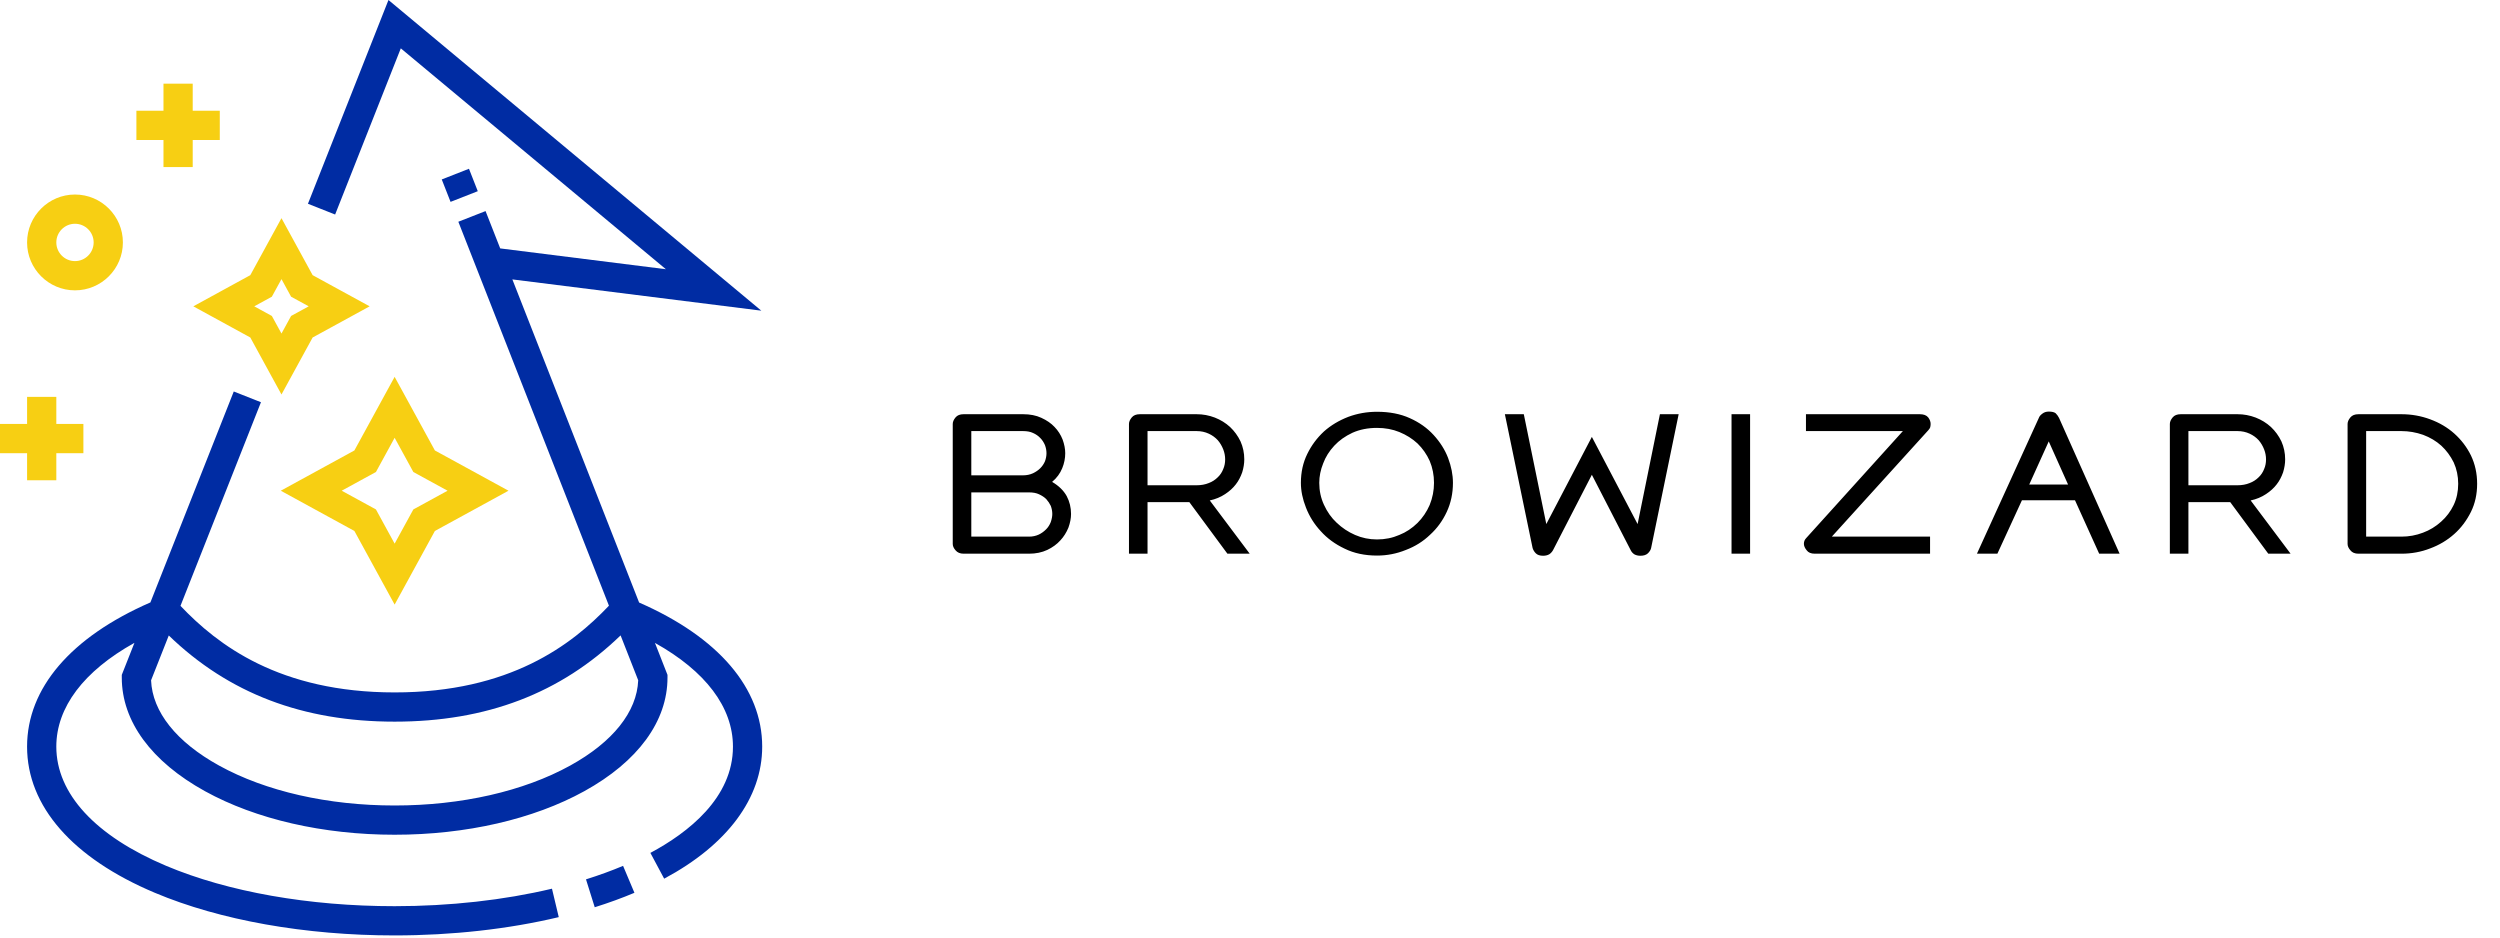 <?xml version="1.0" encoding="UTF-8"?>
<svg width="328px" height="123px" viewBox="0 0 328 123" version="1.1" xmlns="http://www.w3.org/2000/svg" xmlns:xlink="http://www.w3.org/1999/xlink">
    <!-- Generator: Sketch 61.2 (89653) - https://sketch.com -->
    <title>logo</title>
    <desc>Created with Sketch.</desc>
    <defs>
        <path d="M125.427,70.645 C124.967,70.645 124.615,70.497 124.369,70.202 C124.123,69.923 124,69.644 124,69.366 L124,53.623 C124,53.345 124.123,53.058 124.369,52.763 C124.599,52.484 124.951,52.344 125.427,52.344 L133.224,52.344 C134.142,52.344 134.938,52.5 135.61,52.812 C136.331,53.14 136.914,53.541 137.356,54.017 C137.815,54.493 138.168,55.042 138.414,55.665 C138.644,56.305 138.758,56.903 138.758,57.461 C138.758,58.133 138.627,58.789 138.365,59.428 C138.086,60.117 137.643,60.716 137.037,61.224 C137.906,61.732 138.545,62.355 138.955,63.093 C139.332,63.815 139.521,64.594 139.521,65.43 C139.521,65.988 139.406,66.586 139.177,67.226 C138.914,67.865 138.562,68.423 138.119,68.898 C137.66,69.407 137.086,69.825 136.397,70.153 C135.692,70.481 134.897,70.645 134.011,70.645 L125.426,70.645 L125.427,70.645 Z M126.435,54.558 L126.435,60.363 L133.224,60.363 C133.699,60.363 134.134,60.273 134.527,60.093 C134.904,59.912 135.224,59.691 135.487,59.429 C135.749,59.166 135.954,58.863 136.102,58.518 C136.233,58.158 136.298,57.805 136.298,57.461 C136.298,57.116 136.233,56.764 136.102,56.403 C135.938,56.026 135.733,55.714 135.487,55.468 C135.224,55.19 134.904,54.968 134.527,54.804 C134.183,54.64 133.748,54.558 133.224,54.558 L126.435,54.558 L126.435,54.558 Z M126.435,68.406 L134.011,68.406 C134.47,68.406 134.896,68.316 135.29,68.136 C135.634,67.972 135.954,67.742 136.249,67.447 C136.512,67.185 136.717,66.865 136.864,66.488 C136.995,66.094 137.061,65.742 137.061,65.43 C137.061,65.086 136.995,64.733 136.864,64.372 C136.717,64.061 136.52,63.766 136.274,63.487 C136.028,63.241 135.708,63.028 135.315,62.847 C134.97,62.683 134.536,62.601 134.011,62.601 L126.435,62.601 L126.435,68.406 L126.435,68.406 Z M160.035,70.645 L155.042,63.88 L149.556,63.88 L149.556,70.645 L147.121,70.645 L147.121,53.624 C147.121,53.345 147.244,53.058 147.49,52.763 C147.72,52.484 148.072,52.345 148.548,52.345 L156.001,52.345 C156.821,52.345 157.616,52.492 158.387,52.787 C159.141,53.082 159.805,53.492 160.379,54.017 C160.953,54.558 161.412,55.19 161.757,55.911 C162.085,56.649 162.249,57.436 162.249,58.272 C162.249,58.814 162.159,59.379 161.978,59.97 C161.765,60.576 161.486,61.101 161.142,61.544 C160.781,62.019 160.314,62.446 159.74,62.823 C159.15,63.216 158.477,63.495 157.723,63.659 L162.962,70.645 L160.035,70.645 L160.035,70.645 Z M149.556,54.558 L149.556,61.667 L156.001,61.667 C156.591,61.667 157.124,61.568 157.6,61.372 C158.042,61.208 158.436,60.953 158.78,60.609 C159.092,60.314 159.33,59.953 159.494,59.527 C159.658,59.15 159.74,58.731 159.74,58.272 C159.74,57.83 159.658,57.395 159.494,56.969 C159.313,56.51 159.076,56.108 158.78,55.763 C158.452,55.403 158.059,55.116 157.6,54.903 C157.108,54.673 156.575,54.558 156.001,54.558 L149.556,54.558 L149.556,54.558 Z M172.087,61.347 C172.087,62.38 172.292,63.339 172.702,64.225 C173.129,65.159 173.686,65.947 174.375,66.586 C175.08,67.258 175.884,67.791 176.786,68.185 C177.687,68.578 178.647,68.775 179.663,68.775 C180.713,68.775 181.689,68.578 182.59,68.185 C183.46,67.841 184.255,67.316 184.976,66.611 C185.649,65.938 186.182,65.151 186.575,64.249 C186.952,63.315 187.141,62.347 187.141,61.347 C187.141,60.33 186.952,59.371 186.575,58.469 C186.182,57.6 185.649,56.837 184.976,56.181 C184.304,55.558 183.509,55.058 182.59,54.681 C181.705,54.32 180.729,54.14 179.663,54.14 C178.466,54.14 177.392,54.353 176.441,54.779 C175.49,55.222 174.695,55.788 174.055,56.477 C173.399,57.182 172.916,57.952 172.604,58.789 C172.26,59.641 172.087,60.494 172.087,61.347 L172.087,61.347 Z M189.626,61.347 C189.626,62.724 189.355,63.995 188.814,65.159 C188.273,66.324 187.543,67.324 186.625,68.16 C185.723,69.029 184.665,69.694 183.452,70.153 C182.238,70.645 180.976,70.891 179.664,70.891 C178.057,70.891 176.638,70.587 175.408,69.98 C174.162,69.39 173.121,68.628 172.285,67.693 C171.432,66.775 170.784,65.742 170.341,64.594 C169.899,63.479 169.677,62.396 169.677,61.347 C169.677,59.953 169.956,58.69 170.514,57.559 C171.055,56.444 171.784,55.46 172.703,54.607 C173.605,53.804 174.67,53.164 175.9,52.689 C177.097,52.246 178.352,52.025 179.664,52.025 C181.303,52.025 182.738,52.303 183.968,52.861 C185.214,53.418 186.256,54.156 187.092,55.075 C187.945,56.009 188.576,57.01 188.986,58.075 C189.412,59.207 189.626,60.297 189.626,61.347 L189.626,61.347 Z M202.76,70.177 C202.629,70.407 202.465,70.587 202.268,70.718 C202.039,70.85 201.768,70.915 201.457,70.915 C201.03,70.915 200.711,70.809 200.497,70.595 C200.301,70.399 200.161,70.169 200.079,69.907 L196.439,52.344 L198.923,52.344 L201.875,66.758 L207.852,55.321 L213.854,66.758 L216.781,52.344 L219.24,52.344 L215.625,69.907 C215.575,70.136 215.436,70.366 215.206,70.595 C214.977,70.809 214.649,70.915 214.223,70.915 C213.911,70.915 213.64,70.85 213.411,70.718 C213.198,70.571 213.042,70.391 212.943,70.177 L207.852,60.29 L202.76,70.177 Z M226.177,52.345 L228.612,52.345 L228.612,70.645 L226.177,70.645 L226.177,52.345 L226.177,52.345 Z M235.942,54.558 L235.942,52.345 L250.897,52.345 C251.389,52.345 251.749,52.484 251.979,52.763 C252.192,53.042 252.299,53.328 252.299,53.624 C252.299,53.738 252.282,53.878 252.25,54.042 C252.217,54.157 252.135,54.288 252.004,54.435 L239.336,68.406 L252.224,68.406 L252.224,70.645 L237.097,70.645 C236.605,70.645 236.253,70.497 236.039,70.202 C235.794,69.907 235.671,69.62 235.671,69.341 C235.671,69.046 235.777,68.792 235.99,68.579 L248.658,54.558 L235.941,54.558 L235.942,54.558 Z M261.056,70.645 L258.374,70.645 L266.492,52.836 C266.557,52.64 266.713,52.451 266.959,52.271 C267.189,52.09 267.467,52 267.795,52 C268.222,52 268.525,52.074 268.705,52.221 C268.886,52.402 269.033,52.607 269.148,52.836 L277.093,70.645 L274.412,70.645 L271.239,63.635 L264.278,63.635 L261.056,70.645 Z M265.237,61.568 L270.329,61.568 L267.795,55.911 L265.237,61.568 Z M296.598,70.645 L291.605,63.88 L286.12,63.88 L286.12,70.645 L283.685,70.645 L283.685,53.624 C283.685,53.345 283.808,53.058 284.054,52.763 C284.283,52.484 284.636,52.345 285.111,52.345 L292.565,52.345 C293.385,52.345 294.18,52.492 294.951,52.787 C295.705,53.082 296.369,53.492 296.943,54.017 C297.517,54.558 297.976,55.19 298.32,55.911 C298.648,56.649 298.812,57.436 298.812,58.272 C298.812,58.814 298.722,59.379 298.542,59.97 C298.329,60.576 298.05,61.101 297.705,61.544 C297.345,62.019 296.877,62.446 296.303,62.823 C295.713,63.216 295.041,63.495 294.286,63.659 L299.526,70.645 L296.599,70.645 L296.598,70.645 Z M286.12,54.558 L286.12,61.667 L292.565,61.667 C293.155,61.667 293.688,61.568 294.163,61.372 C294.606,61.208 295,60.953 295.344,60.609 C295.656,60.314 295.893,59.953 296.057,59.527 C296.221,59.15 296.303,58.731 296.303,58.272 C296.303,57.83 296.221,57.395 296.057,56.969 C295.877,56.51 295.639,56.108 295.344,55.763 C295.016,55.403 294.622,55.116 294.163,54.903 C293.671,54.673 293.138,54.558 292.565,54.558 L286.12,54.558 L286.12,54.558 Z M314.063,52.345 C315.375,52.345 316.629,52.566 317.826,53.009 C319.04,53.452 320.097,54.075 320.999,54.878 C321.917,55.698 322.647,56.657 323.188,57.756 C323.729,58.888 324,60.126 324,61.47 C324,62.831 323.729,64.061 323.188,65.16 C322.614,66.308 321.885,67.275 320.999,68.062 C320.081,68.882 319.023,69.514 317.826,69.956 C316.645,70.415 315.391,70.645 314.063,70.645 L308.43,70.645 C307.954,70.645 307.602,70.497 307.372,70.202 C307.126,69.923 307.003,69.645 307.003,69.366 L307.003,53.624 C307.003,53.345 307.126,53.058 307.372,52.763 C307.602,52.484 307.954,52.345 308.43,52.345 L314.063,52.345 L314.063,52.345 Z M309.438,68.406 L314.062,68.406 C315.046,68.406 315.989,68.234 316.891,67.89 C317.777,67.562 318.572,67.078 319.277,66.439 C319.966,65.832 320.515,65.102 320.925,64.249 C321.319,63.413 321.515,62.487 321.515,61.47 C321.515,60.47 321.319,59.535 320.925,58.666 C320.499,57.813 319.958,57.083 319.302,56.477 C318.629,55.87 317.834,55.394 316.916,55.05 C315.981,54.722 315.03,54.558 314.062,54.558 L309.438,54.558 L309.438,68.407 L309.438,68.406 Z" id="path-1"></path>
        <filter x="-2.3%" y="-18.5%" width="105.5%" height="158.2%" filterUnits="objectBoundingBox" id="filter-2">
            <feOffset dx="1" dy="2" in="SourceAlpha" result="shadowOffsetOuter1"></feOffset>
            <feGaussianBlur stdDeviation="1.5" in="shadowOffsetOuter1" result="shadowBlurOuter1"></feGaussianBlur>
            <feColorMatrix values="0 0 0 0 0   0 0 0 0 0   0 0 0 0 0  0 0 0 0.5 0" type="matrix" in="shadowBlurOuter1"></feColorMatrix>
        </filter>
    </defs>
    <g id="Page-1" stroke="none" stroke-width="1" fill="none" fill-rule="evenodd">
        <g id="logo" fill-rule="nonzero">
            <g id="Magic">
                <path d="M51.776,49.444 L46.495,59.101 L36.838,64.382 L46.495,69.663 L51.776,79.321 L57.057,69.663 L66.714,64.382 L57.057,59.101 L51.776,49.444 Z M54.231,66.837 L51.776,71.325 L49.322,66.837 L44.833,64.382 L49.322,61.927 L51.776,57.439 L54.231,61.927 L58.72,64.382 L54.231,66.837 L54.231,66.837 Z M32.84,44.279 L36.929,51.758 L41.018,44.28 L48.497,40.19 L41.018,36.101 L36.929,28.623 L32.84,36.101 L25.363,40.19 L32.84,44.279 L32.84,44.279 Z M35.667,38.928 L36.93,36.619 L38.192,38.928 L40.502,40.19 L38.192,41.453 L36.93,43.762 L35.667,41.454 L33.358,40.19 L35.667,38.928 Z M3.553,63.008 L7.389,63.008 L7.389,59.456 L10.941,59.456 L10.941,55.62 L7.389,55.62 L7.389,52.067 L3.553,52.067 L3.553,55.62 L-4.4e-07,55.62 L0,59.456 L3.553,59.456 L3.553,63.008 Z M17.896,18.367 L21.448,18.367 L21.448,21.919 L25.284,21.919 L25.284,18.366 L28.836,18.366 L28.836,14.53 L25.284,14.53 L25.284,10.978 L21.448,10.978 L21.448,14.531 L17.896,14.531 L17.896,18.367 Z M9.838,38.093 C13.304,38.093 16.123,35.273 16.123,31.808 C16.123,28.342 13.304,25.522 9.838,25.522 C6.372,25.522 3.553,28.342 3.553,31.808 C3.553,35.273 6.372,38.093 9.838,38.093 Z M9.838,29.358 C11.188,29.358 12.287,30.457 12.287,31.808 C12.287,33.158 11.188,34.257 9.838,34.257 C8.487,34.257 7.389,33.158 7.389,31.808 C7.389,30.457 8.487,29.358 9.838,29.358 L9.838,29.358 Z" id="Stars" fill="#F7CF13"></path>
                <path d="M81.747,113.599 L83.237,117.134 C81.604,117.822 79.852,118.46 78.029,119.031 L78.029,119.031 L76.882,115.371 C78.59,114.836 80.227,114.24 81.747,113.599 L81.747,113.599 Z M61.529,22.142 L62.684,25.085 L59.113,26.486 L57.958,23.543 L61.529,22.142 Z M67.222,36.658 L99.884,40.76 L50.967,-2.3e-07 L40.402,26.735 L43.969,28.145 L52.585,6.342 L87.364,35.322 L65.627,32.591 L63.705,27.693 L60.134,29.093 L61.293,32.047 L79.893,79.467 C75.037,84.587 66.912,90.845 51.775,90.845 C36.662,90.845 28.538,84.606 23.679,79.489 L34.237,52.773 L30.67,51.363 L19.733,79.038 C9.294,83.59 3.552,90.292 3.552,97.96 C3.552,105.769 9.505,112.579 20.315,117.134 C28.878,120.741 40.051,122.728 51.776,122.728 C59.283,122.728 66.729,121.898 73.309,120.327 L72.419,116.596 C66.126,118.098 58.988,118.892 51.776,118.892 C40.55,118.892 29.906,117.012 21.804,113.599 C12.508,109.682 7.388,104.128 7.388,97.96 C7.388,92.787 10.992,88.046 17.638,84.34 L15.978,88.542 L15.978,88.907 C15.978,94.63 19.854,99.92 26.893,103.804 C33.571,107.488 42.408,109.517 51.776,109.517 C61.145,109.517 69.982,107.488 76.66,103.804 C83.699,99.92 87.575,94.63 87.575,88.907 L87.575,88.544 L85.929,84.348 C92.566,88.053 96.164,92.791 96.164,97.96 C96.164,104.691 90.272,109.256 85.33,111.899 L87.139,115.282 C95.433,110.846 100,104.694 100,97.96 C100,90.3 94.27,83.604 83.851,79.052 L67.222,36.658 Z M74.807,100.444 C68.687,103.821 60.508,105.681 51.776,105.681 C43.044,105.681 34.866,103.821 28.745,100.444 C23.143,97.353 19.988,93.391 19.821,89.254 L22.144,83.376 C30.011,90.975 39.736,94.681 51.776,94.681 C63.824,94.681 73.552,90.971 81.422,83.363 L83.732,89.252 C83.565,93.39 80.411,97.353 74.807,100.444 L74.807,100.444 Z" id="Hat" fill="#002CA3"></path>
            </g>
            <g id="Text" fill="black" fill-opacity="1">
                <use filter="url(#filter-2)" xlink:href="#path-1"></use>
            </g>
        </g>
    </g>
</svg>